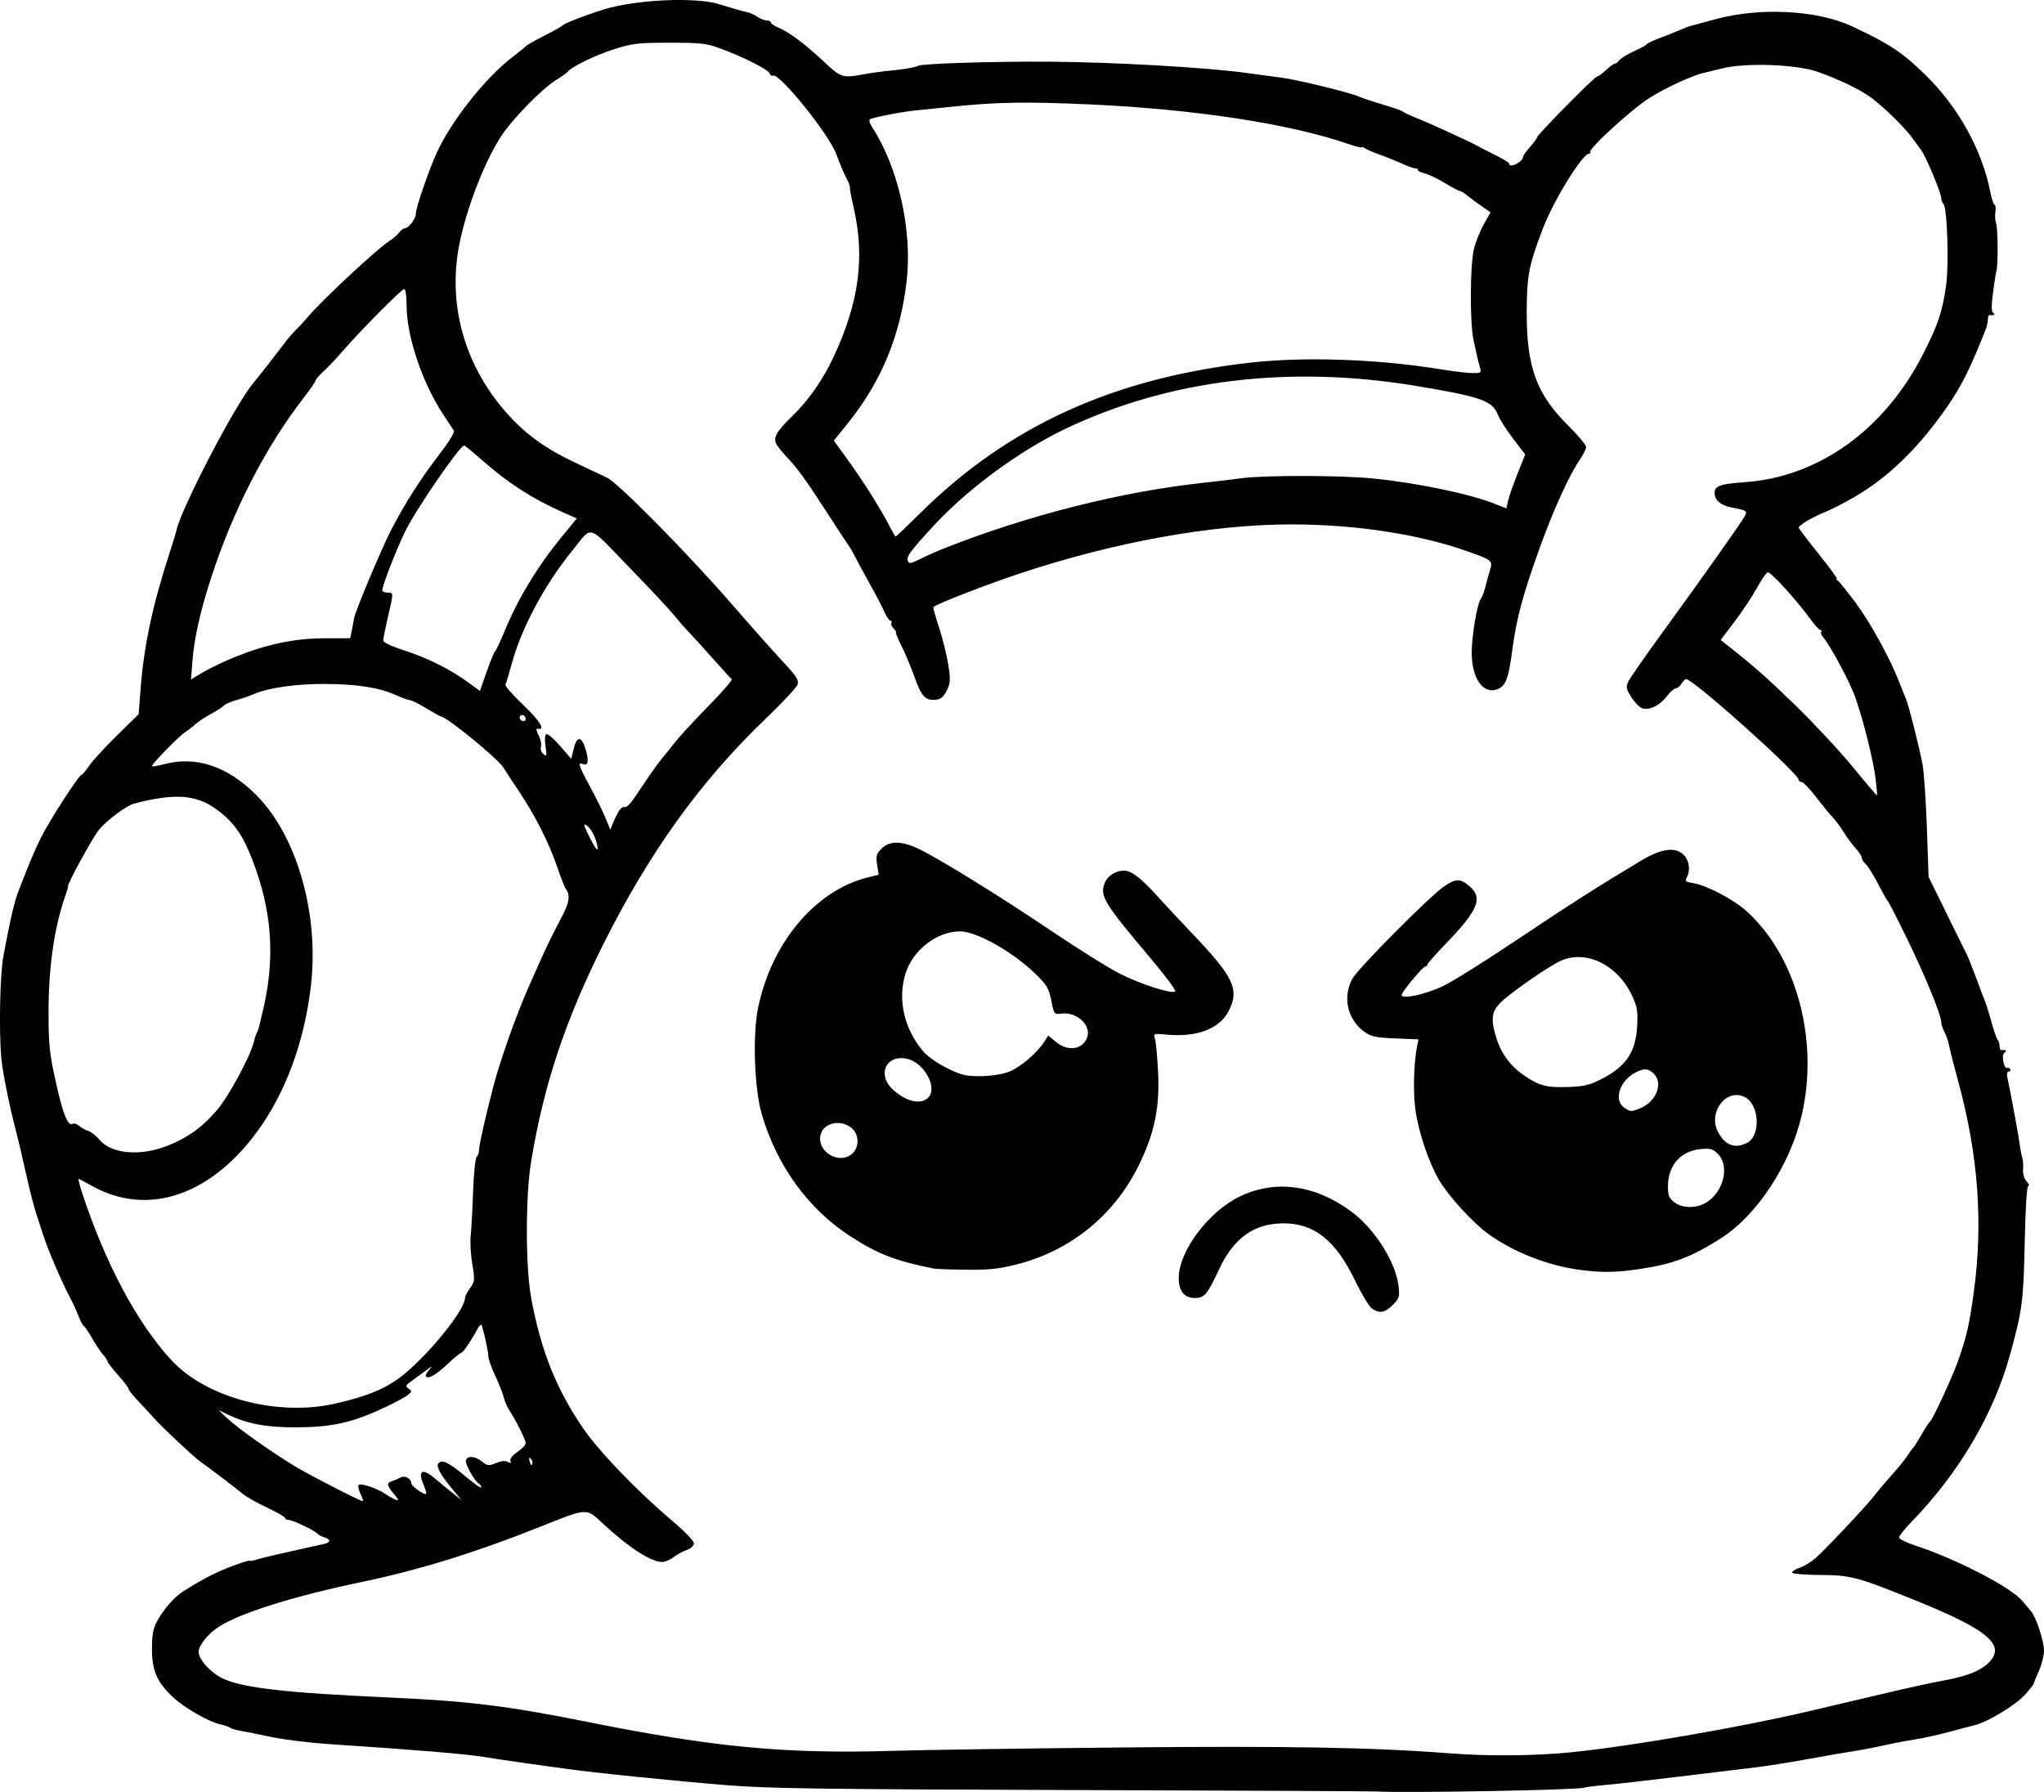 <?xml version="1.0" encoding="UTF-8" standalone="no"?>
<!-- Created with Inkscape (http://www.inkscape.org/) -->

<svg
   width="231.528mm"
   height="202.997mm"
   viewBox="0 0 231.528 202.997"
   version="1.1"
   id="svg5"
   xml:space="preserve"
   xmlns="http://www.w3.org/2000/svg"
   xmlns:svg="http://www.w3.org/2000/svg"><defs
     id="defs2" /><g
     id="layer1"
     transform="translate(63.841,-25.556)"><path
       style="fill:#000000;stroke-width:0.265"
       d="m 92.148,228.501 c -0.582,-0.033 -16.179,-0.106 -34.66,-0.164 -28.227,-0.088 -34.449,-0.175 -38.894,-0.541 -6.721,-0.554 -15.107,-1.411 -18.521,-1.893 -1.455,-0.205 -3.598,-0.504 -4.763,-0.662 -1.164,-0.159 -3.129,-0.454 -4.366,-0.655 -2.091,-0.34 -7.492,-0.789 -17.462,-1.45 -2.256,-0.15 -5.232,-0.516 -6.615,-0.813 -1.382,-0.297 -2.93,-0.607 -3.44,-0.689 -0.509,-0.081 -1.045,-0.239 -1.191,-0.35 -0.146,-0.111 -0.638,-0.282 -1.094,-0.38 -1.307,-0.279 -4.086,-1.867 -5.368,-3.066 -1.829,-1.712 -2.402,-3.017 -2.402,-5.475 0,-1.601 0.127,-2.304 0.563,-3.121 0.724,-1.356 1.957,-2.768 2.989,-3.422 2.475,-1.57 4.096,-2.369 6.436,-3.175 0.618,-0.213 1.124,-0.341 1.124,-0.285 0,0.056 0.387,-0.017 0.86,-0.163 0.473,-0.146 2.229,-0.567 3.903,-0.936 1.673,-0.369 3.311,-0.731 3.638,-0.805 0.762,-0.173 0.762,-0.515 0,-0.753 -0.327,-0.102 -0.655,-0.273 -0.728,-0.38 -0.215,-0.316 -2.857,-1.587 -3.298,-1.587 -0.223,0 -0.406,-0.097 -0.406,-0.216 0,-0.119 -0.923,-0.651 -2.051,-1.182 -1.128,-0.531 -2.373,-1.238 -2.768,-1.57 -0.725,-0.61 -3.754,-2.912 -4.801,-3.649 -0.762,-0.536 -4.31,-3.876 -5.316,-5.004 -0.444,-0.498 -1.254,-1.375 -1.799,-1.95 -0.546,-0.575 -0.992,-1.146 -0.992,-1.269 0,-0.123 -0.536,-0.827 -1.191,-1.564 -0.655,-0.737 -1.191,-1.433 -1.191,-1.546 0,-0.113 -0.212,-0.437 -0.471,-0.719 -0.259,-0.282 -0.814,-1.108 -1.234,-1.836 -0.42,-0.728 -0.871,-1.394 -1.002,-1.482 -0.131,-0.087 -0.385,-0.564 -0.563,-1.058 -0.178,-0.495 -0.67,-1.554 -1.092,-2.355 -0.901,-1.709 -2.385,-5.188 -2.934,-6.879 -0.213,-0.655 -0.579,-1.786 -0.814,-2.514 -0.235,-0.728 -0.64,-2.275 -0.9,-3.44 -0.649,-2.909 -1.031,-4.53 -1.433,-6.085 -0.719,-2.777 -1.446,-6.412 -1.587,-7.938 -0.291,-3.136 -0.163,-9.506 0.233,-11.642 0.755,-4.068 1.277,-6.308 1.728,-7.408 0.119,-0.291 0.541,-1.363 0.936,-2.381 0.396,-1.019 1.109,-2.64 1.586,-3.602 0.941,-1.9 4.304,-7.112 4.591,-7.115 0.097,-10e-4 0.474,-0.446 0.838,-0.99 0.364,-0.543 1.781,-2.089 3.15,-3.435 l 2.489,-2.447 0.218,-2.847 c 0.37,-4.818 1.327,-9.366 3.166,-15.037 0.428,-1.32 0.827,-2.63 0.886,-2.91 0.522,-2.471 6.6,-14.159 8.659,-16.65 0.761,-0.921 2.701,-3.4 3.52,-4.498 0.434,-0.582 1.044,-1.296 1.355,-1.587 0.312,-0.291 0.971,-1.005 1.465,-1.587 1.597,-1.881 7.791,-7.643 9.09,-8.456 0.437,-0.273 0.949,-0.715 1.139,-0.981 0.19,-0.266 0.474,-0.484 0.63,-0.484 0.444,0 1.273,-1.082 1.273,-1.663 0,-0.678 1.449,-4.898 2.382,-6.936 1.656,-3.617 5.542,-8.513 8.598,-10.834 0.728,-0.552 1.382,-1.085 1.455,-1.184 0.073,-0.099 0.779,-0.513 1.568,-0.921 1.892,-0.977 2.505,-1.319 2.665,-1.489 0.248,-0.263 3.831,-1.59 5.307,-1.966 3.762,-0.958 9.777,-1.168 12.275,-0.43 0.444,0.131 1.248,0.374 1.788,0.54 0.539,0.166 1.224,0.348 1.521,0.406 0.297,0.057 0.805,0.29 1.129,0.516 0.324,0.227 0.8,0.412 1.059,0.412 0.259,0 0.47,0.105 0.47,0.232 0,0.128 0.387,0.391 0.86,0.584 1.177,0.481 3.078,1.907 5.171,3.88 1.894,1.785 2.111,1.852 4.517,1.396 0.748,-0.142 2.044,-0.321 2.88,-0.398 1.574,-0.145 2.977,-0.388 3.285,-0.568 0.413,-0.242 8.522,-0.493 14.772,-0.457 7.249,0.042 17.983,0.658 22.49,1.291 1.528,0.215 3.314,0.456 3.969,0.536 1.584,0.193 7.598,1.663 8.599,2.102 0.437,0.191 1.687,0.61 2.778,0.93 1.091,0.32 2.104,0.679 2.25,0.797 0.146,0.118 0.86,0.45 1.587,0.737 1.482,0.585 6.398,2.844 7.011,3.221 0.218,0.134 1.081,0.577 1.918,0.984 0.837,0.407 1.521,0.829 1.521,0.939 0,0.603 1.58,-0.166 1.592,-0.774 0.002,-0.12 0.36,-0.62 0.794,-1.113 0.434,-0.493 0.79,-0.98 0.79,-1.084 0,-0.272 6.523,-6.884 6.791,-6.884 0.124,0 0.579,-0.327 1.01,-0.728 0.432,-0.4 0.881,-0.728 0.999,-0.728 0.118,0 0.299,-0.119 0.403,-0.265 0.243,-0.341 1.011,-0.812 2.164,-1.329 0.504,-0.226 0.98,-0.502 1.058,-0.613 0.078,-0.111 0.737,-0.424 1.464,-0.695 0.728,-0.271 1.74,-0.673 2.249,-0.893 0.509,-0.22 1.045,-0.428 1.191,-0.462 0.146,-0.034 1.396,-0.375 2.778,-0.756 5.08,-1.402 11.619,-1.07 15.588,0.792 4.256,1.996 5.641,2.913 8.27,5.473 3.72,3.621 6.412,8.46 7.362,13.234 0.167,0.837 0.393,1.521 0.503,1.521 0.11,0 0.148,0.356 0.084,0.791 -0.064,0.435 -0.03,1 0.074,1.257 0.206,0.504 0.246,4.711 0.051,5.361 -0.065,0.218 -0.242,1.349 -0.393,2.512 -0.205,1.581 -0.196,2.164 0.035,2.311 0.285,0.181 0.056,0.311 -0.419,0.236 -0.109,-0.017 -0.198,0.201 -0.198,0.485 0,0.284 -0.108,0.79 -0.24,1.124 -1.756,4.448 -2.76,6.46 -4.415,8.843 -3.231,4.652 -6.658,7.969 -10.558,10.217 -1.164,0.671 -2.652,1.43 -3.307,1.685 -1.305,0.51 -2.902,1.459 -2.907,1.729 -0.002,0.094 1.012,1.433 2.254,2.977 1.241,1.543 2.164,2.808 2.051,2.81 -0.114,0.002 -0.068,0.092 0.101,0.2 0.169,0.108 1.085,1.238 2.034,2.512 1.675,2.246 3.929,6.357 4.969,9.058 0.28,0.728 0.613,1.561 0.74,1.852 0.305,0.698 1.495,5.401 1.874,7.408 0.165,0.873 0.387,4.098 0.493,7.167 l 0.193,5.579 1.808,3.681 c 2.231,4.544 2.212,4.505 2.508,5.07 0.133,0.255 0.618,1.475 1.077,2.712 0.459,1.237 0.932,2.487 1.052,2.778 0.119,0.291 0.429,1.303 0.688,2.249 0.259,0.946 0.57,1.833 0.691,1.971 0.121,0.138 0.22,0.466 0.22,0.728 0,0.262 0.089,0.462 0.198,0.445 0.487,-0.077 0.699,0.058 0.394,0.251 -0.218,0.138 -0.276,0.503 -0.166,1.05 0.092,0.461 0.264,0.779 0.382,0.706 0.118,-0.073 0.289,-0.011 0.38,0.137 0.091,0.148 0.027,0.269 -0.144,0.269 -0.2,0 -0.255,0.259 -0.154,0.728 0.398,1.85 1.237,6.402 1.379,7.474 0.086,0.655 0.223,1.369 0.304,1.587 0.081,0.218 0.12,0.793 0.088,1.278 -0.036,0.535 0.122,1.08 0.401,1.389 0.253,0.28 0.339,0.508 0.191,0.508 -0.171,0 -0.319,2.337 -0.406,6.416 -0.141,6.63 -0.274,7.652 -1.644,12.634 -1.871,6.802 -5.783,13.45 -11.191,19.014 -0.764,0.786 -1.389,1.575 -1.389,1.754 0,0.178 0.804,0.586 1.786,0.906 4.647,1.513 10.918,4.757 12.175,6.299 0.33,0.404 0.76,0.914 0.956,1.132 0.581,0.648 1.488,3.381 1.488,4.486 0,0.565 -0.258,1.602 -0.574,2.305 -0.316,0.703 -0.583,1.357 -0.595,1.452 -0.012,0.095 -0.44,0.639 -0.951,1.208 -1.079,1.202 -4.224,3.117 -5.715,3.48 -0.566,0.138 -1.942,0.498 -3.058,0.801 -1.116,0.303 -2.783,0.668 -3.704,0.812 -0.921,0.143 -2.508,0.448 -3.527,0.677 -1.019,0.229 -2.566,0.525 -3.44,0.657 -0.873,0.132 -3.254,0.544 -5.292,0.916 -2.037,0.372 -4.657,0.786 -5.821,0.921 -1.164,0.135 -5.034,0.602 -8.599,1.039 -3.565,0.436 -7.375,0.869 -8.467,0.962 -1.091,0.093 -2.163,0.229 -2.381,0.304 -0.765,0.261 -20.085,0.613 -23.416,0.426 z m 21.828,-4.426 c 6.544,-0.637 19.235,-2.823 27.054,-4.66 2.437,-0.573 6.426,-1.511 8.864,-2.086 2.437,-0.575 5.166,-1.173 6.063,-1.33 2.701,-0.474 4.28,-1.044 5.252,-1.897 2.35,-2.063 0.394,-3.818 -8.074,-7.244 -6.622,-2.679 -7.32,-2.865 -10.848,-2.885 -1.673,-0.01 -3.079,-0.126 -3.123,-0.259 -0.044,-0.132 0.339,-0.385 0.853,-0.562 0.513,-0.177 1.324,-0.668 1.8,-1.093 1.238,-1.102 5.747,-5.902 6.688,-7.118 0.437,-0.564 1.352,-1.648 2.035,-2.408 0.683,-0.76 1.454,-1.716 1.714,-2.124 0.26,-0.408 0.545,-0.801 0.634,-0.874 0.089,-0.073 0.502,-0.728 0.919,-1.455 0.417,-0.728 0.85,-1.387 0.961,-1.466 0.29,-0.204 2.572,-5.136 3.178,-6.868 1.001,-2.859 1.295,-4.153 1.805,-7.938 1.051,-7.796 0.483,-15.426 -1.762,-23.68 -0.514,-1.892 -0.991,-3.767 -1.059,-4.168 -0.068,-0.4 -0.294,-1.055 -0.503,-1.455 -0.209,-0.4 -0.38,-0.925 -0.381,-1.167 -0.003,-0.805 -1.858,-5.327 -3.889,-9.482 -1.103,-2.256 -2.078,-4.161 -2.168,-4.233 -0.09,-0.073 -0.58,-0.942 -1.089,-1.931 -0.509,-0.989 -1.134,-1.99 -1.389,-2.224 -0.255,-0.234 -0.463,-0.568 -0.463,-0.742 0,-0.174 -0.305,-0.646 -0.678,-1.049 -0.373,-0.402 -0.982,-1.223 -1.353,-1.825 -0.371,-0.601 -0.93,-1.355 -1.24,-1.676 -0.311,-0.321 -1.16,-1.356 -1.888,-2.3 -0.728,-0.945 -1.472,-1.724 -1.654,-1.732 -0.182,-0.008 -0.331,-0.114 -0.331,-0.235 0,-0.734 -11.937,-11.421 -12.757,-11.421 -0.112,0 -0.352,0.238 -0.534,0.529 -0.182,0.291 -0.474,0.529 -0.65,0.529 -0.176,0 -0.628,0.404 -1.005,0.898 -0.79,1.035 -1.966,1.61 -2.772,1.354 -0.307,-0.098 -0.864,-0.66 -1.236,-1.251 -0.58,-0.919 -0.634,-1.17 -0.372,-1.743 0.168,-0.368 1.829,-2.763 3.691,-5.322 4.58,-6.293 9.135,-12.727 9.508,-13.432 0.336,-0.634 0.298,-0.658 -1.546,-1.02 -1.175,-0.23 -1.852,-0.824 -1.852,-1.625 0,-0.81 0.602,-1.025 3.44,-1.227 8.367,-0.596 15.797,-5.938 20.166,-14.498 1.689,-3.309 2.186,-4.791 2.612,-7.776 0.336,-2.36 0.132,-8.812 -0.293,-9.237 -0.143,-0.143 -0.261,-0.45 -0.261,-0.681 0,-0.554 -1.715,-4.668 -2.247,-5.391 -0.229,-0.311 -0.716,-0.979 -1.082,-1.484 -0.789,-1.088 -2.992,-3.253 -4.476,-4.399 -1.209,-0.933 -3.823,-2.204 -6.266,-3.046 -2.388,-0.823 -8.106,-1.021 -10.692,-0.369 -1.005,0.253 -1.947,0.482 -2.092,0.509 -1.121,0.206 -4.384,1.7 -6.144,2.812 -2.079,1.314 -7.062,5.876 -6.754,6.184 0.084,0.084 0.026,0.154 -0.13,0.154 -0.75,0 -4.018,5.296 -5.233,8.478 -1.608,4.214 -1.821,5.321 -1.834,9.514 -0.018,6.158 1.112,9.258 4.657,12.774 1.142,1.132 2.076,2.242 2.076,2.466 0,0.224 -0.344,0.906 -0.763,1.517 -1.15,1.671 -2.976,5.689 -4.469,9.834 -1.918,5.323 -2.659,8.06 -3.109,11.48 -0.453,3.452 -0.769,4.283 -1.759,4.632 -1.603,0.564 -2.864,-1.274 -2.864,-4.173 0,-1.883 0.634,-5.606 1.038,-6.092 0.142,-0.171 0.373,-0.782 0.514,-1.358 0.141,-0.576 0.375,-1.429 0.521,-1.894 0.333,-1.068 0.25,-1.136 -2.622,-2.146 -5.502,-1.934 -12.595,-3.016 -19.823,-3.025 -9.024,-0.011 -20.168,2.004 -30.901,5.588 -3.878,1.295 -9.393,3.444 -9.71,3.783 -0.044,0.047 0.251,1.097 0.656,2.334 0.405,1.237 0.872,3.126 1.038,4.198 0.267,1.722 0.247,2.061 -0.168,2.91 -0.342,0.699 -0.665,0.984 -1.185,1.044 -1.211,0.14 -1.683,-0.345 -2.453,-2.519 -0.402,-1.134 -1.076,-2.746 -1.497,-3.583 -0.422,-0.837 -0.697,-1.521 -0.612,-1.521 0.085,0 -0.033,-0.188 -0.263,-0.418 -0.23,-0.23 -0.351,-0.528 -0.268,-0.661 0.083,-0.134 0.037,-0.243 -0.101,-0.243 -0.138,0 -0.445,-0.446 -0.682,-0.992 -0.237,-0.546 -0.965,-1.945 -1.618,-3.109 -0.653,-1.164 -1.395,-2.533 -1.649,-3.043 -0.254,-0.509 -0.556,-1.045 -0.672,-1.191 -0.116,-0.146 -1.366,-2.053 -2.778,-4.239 -2.296,-3.555 -3.181,-4.757 -4.568,-6.209 -0.227,-0.238 -0.608,-0.711 -0.846,-1.051 -0.565,-0.806 -0.215,-1.505 1.659,-3.318 1.882,-1.821 3.522,-4.172 4.737,-6.788 2.891,-6.228 3.551,-11.319 2.209,-17.023 -0.24,-1.019 -0.411,-1.95 -0.38,-2.068 0.031,-0.118 -0.11,-0.535 -0.314,-0.926 -0.392,-0.753 -0.697,-1.47 -1.248,-2.929 -0.874,-2.316 -6.506,-9.277 -7.172,-8.865 -0.121,0.075 -0.288,-0.042 -0.371,-0.259 -0.172,-0.448 -3.1,-1.921 -5.666,-2.85 -1.522,-0.551 -2.177,-0.622 -5.689,-0.618 -3.618,0.004 -4.176,0.071 -6.317,0.753 -2.089,0.665 -4.831,2.006 -5.193,2.538 -0.073,0.107 -0.668,0.527 -1.323,0.934 -1.57,0.974 -4.906,4.375 -6.171,6.29 -1.928,2.92 -4.024,8.349 -4.81,12.457 -1.325,6.923 0.722,13.89 5.663,19.281 2.023,2.207 4.289,3.819 7.434,5.288 1.528,0.714 3.188,1.499 3.689,1.746 1.284,0.632 9.1,8.556 14.005,14.2 2.273,2.616 4.945,5.624 5.936,6.684 1.474,1.577 1.769,2.037 1.621,2.52 -0.1,0.325 -1.729,2.074 -3.62,3.885 -7.372,7.062 -13.158,15.098 -18.385,25.534 -4.315,8.615 -6.753,15.951 -8.183,24.618 -0.652,3.952 -0.648,11.918 0.007,15.478 1.087,5.905 2.812,10.25 5.826,14.675 1.809,2.655 6.126,7.156 10.016,10.444 1.514,1.279 2.58,2.378 2.58,2.659 0,0.297 -0.307,0.587 -0.806,0.761 -0.443,0.155 -1.114,0.523 -1.491,0.82 -0.377,0.296 -0.972,0.539 -1.324,0.539 -1.226,0 -3.756,-1.643 -6.645,-4.315 -1.995,-1.845 -1.632,-1.865 -7.329,0.404 -7.092,2.825 -13.601,4.839 -19.849,6.141 -7.782,1.622 -13.77,3.484 -16.288,5.064 -1.278,0.802 -2.359,2.133 -2.359,2.904 0,0.851 1.358,2.346 2.724,2.998 2.236,1.069 7.155,1.632 18.84,2.157 8.977,0.403 13.378,0.945 22.481,2.768 14.419,2.888 22.36,3.638 34.669,3.275 3.638,-0.107 15.366,-0.28 26.061,-0.384 18.632,-0.181 28.302,-0.005 37.042,0.674 4.204,0.327 9.453,0.284 13.494,-0.109 z m -22.419,-50.29 c -0.317,-0.222 -1.183,-1.66 -1.923,-3.195 -2.179,-4.518 -4.618,-6.461 -8.098,-6.45 -3.35,0.011 -5.649,1.668 -7.326,5.279 -1.293,2.784 -1.63,3.182 -2.7,3.182 -1.219,0 -1.857,-0.816 -1.832,-2.343 0.049,-3.014 3.364,-7.42 6.876,-9.14 3.999,-1.958 8.55,-1.36 12.639,1.661 2.681,1.981 5.055,5.714 5.38,8.464 0.145,1.228 0.096,1.39 -0.651,2.137 -0.9,0.9 -1.51,1.005 -2.367,0.405 z m 23.558,-4.375 c -3.618,-0.471 -7.609,-2.044 -10.43,-4.11 -1.716,-1.257 -4.435,-4.234 -5.49,-6.01 -1.182,-1.991 -2.339,-5.413 -2.706,-8.004 -0.277,-1.955 -0.192,-5.319 0.182,-7.187 l 0.161,-0.803 -2.615,-0.105 c -2.18,-0.087 -2.753,-0.204 -3.448,-0.698 -1.963,-1.398 -2.561,-3.879 -1.451,-6.023 0.595,-1.15 8.837,-9.444 10.474,-10.54 1.289,-0.863 1.765,-0.864 2.787,-0.004 1.607,1.353 1.045,2.711 -2.748,6.642 -1.097,1.136 -1.994,2.155 -1.994,2.265 -5e-5,0.109 -0.093,0.198 -0.208,0.198 -0.282,0 -2.703,2.9 -2.703,3.238 0,0.531 2.783,-0.078 4.763,-1.042 1.091,-0.532 4.842,-2.884 8.334,-5.227 5.77,-3.872 9.393,-6.182 14.116,-9.001 2.175,-1.298 3.761,-1.521 4.681,-0.657 0.685,0.643 0.853,1.762 0.394,2.62 -0.221,0.414 -0.122,0.501 0.728,0.638 1.556,0.252 4.562,1.832 6.064,3.187 5.616,5.07 8.185,14.47 6.274,22.954 -1.275,5.657 -5.054,11.453 -9.188,14.092 -3.322,2.12 -5.379,2.904 -9.089,3.463 -2.806,0.423 -4.324,0.448 -6.887,0.115 z m 14.472,-7.723 c 1.864,-1.272 2.476,-4.097 1.171,-5.402 -0.59,-0.59 -0.851,-0.665 -1.951,-0.559 -2.297,0.221 -3.718,1.849 -3.718,4.262 0,0.979 0.127,1.298 0.697,1.746 0.956,0.752 2.662,0.731 3.801,-0.047 z m 4.477,-6.67 c 1.553,-0.803 1.398,-4.291 -0.229,-5.162 -2.076,-1.111 -4.249,1.657 -3.078,3.921 0.79,1.528 1.928,1.955 3.308,1.241 z m -12.049,-3.949 c 1.758,-0.734 2.552,-2.801 1.486,-3.866 -0.631,-0.631 -1.093,-0.661 -2.106,-0.138 -1.773,0.917 -2.48,3.114 -1.274,3.959 0.718,0.503 0.795,0.504 1.895,0.045 z m -4.467,-3.267 c 2.782,-1.426 3.881,-3.035 4.049,-5.925 0.101,-1.749 0.027,-2.222 -0.542,-3.466 -1.598,-3.49 -5.112,-5.266 -8.017,-4.052 -1.225,0.512 -5.534,3.473 -6.791,4.667 -1.147,1.089 -1.269,1.92 -0.601,4.094 0.544,1.772 1.595,3.2 3.134,4.257 1.732,1.191 2.575,1.41 5.065,1.317 1.747,-0.065 2.394,-0.221 3.704,-0.892 z m -75.671,21.457 c -4.328,-0.884 -6.308,-1.653 -9.391,-3.648 -4.798,-3.104 -8.373,-8.047 -10.06,-13.91 -0.822,-2.857 -1.027,-8.855 -0.406,-11.921 1.493,-7.38 6.475,-13.337 12.394,-14.817 l 1.268,-0.317 -0.171,-1.141 c -0.149,-0.995 -0.084,-1.228 0.506,-1.818 0.878,-0.878 2.22,-0.889 4.059,-0.033 2.278,1.061 9.135,5.29 15.108,9.319 3.098,2.09 6.67,4.317 7.938,4.948 2.29,1.141 5.525,2.183 6.142,1.977 0.184,-0.061 -1.01,-1.687 -2.783,-3.791 -5.344,-6.34 -5.787,-7.074 -5.167,-8.571 0.328,-0.792 1.236,-1.352 2.191,-1.352 0.8,0 1.94,0.879 3.751,2.892 0.86,0.956 2.59,2.81 3.843,4.12 4.806,5.022 5.485,6.441 4.244,8.874 -1.031,2.021 -3.576,3.005 -6.973,2.697 -1.56,-0.141 -1.57,-0.138 -1.381,0.493 0.104,0.35 0.258,1.971 0.342,3.602 0.215,4.168 -0.382,7.062 -2.225,10.792 -2.771,5.608 -7.709,9.599 -13.784,11.14 -2.015,0.511 -3.122,0.628 -5.707,0.603 -1.764,-0.017 -3.445,-0.079 -3.736,-0.139 z m -9.128,-13.06 c 0.788,-0.788 0.706,-2.204 -0.168,-2.891 -1.431,-1.126 -3.543,-0.385 -3.53,1.238 0.015,1.81 2.452,2.9 3.698,1.654 z m 8.589,-6.339 c 1.035,-1.143 -0.529,-3.942 -2.436,-4.361 -2.365,-0.519 -3.438,1.786 -1.617,3.473 1.52,1.409 3.241,1.786 4.053,0.888 z m 9.003,-2.854 c 1.304,-0.458 3.287,-2.133 4.144,-3.498 l 0.409,-0.652 0.854,0.719 c 1.384,1.165 3.118,0.889 3.581,-0.571 0.424,-1.337 -1.224,-2.825 -2.911,-2.628 -0.867,0.101 -0.868,0.1 -1.178,-1.475 -0.274,-1.393 -0.483,-1.745 -1.794,-3.025 -2.53,-2.47 -6.683,-4.812 -8.534,-4.812 -2.668,0 -5.431,2.178 -6.224,4.907 -0.846,2.91 -0.109,6.098 1.997,8.638 0.468,0.565 1.605,1.375 2.691,1.918 1.625,0.813 2.136,0.941 3.763,0.942 1.12,7.9e-4 2.417,-0.187 3.203,-0.463 z m -73.325,47.825 c -0.217,-0.435 -0.328,-0.897 -0.247,-1.028 0.178,-0.288 2.091,0.338 3.043,0.996 0.375,0.259 0.901,0.551 1.17,0.648 0.389,0.141 0.35,0.013 -0.198,-0.639 -0.806,-0.958 -0.853,-1.268 -0.223,-1.464 0.255,-0.079 0.681,-0.261 0.947,-0.404 0.516,-0.278 1.226,0.099 1.247,0.662 0.006,0.164 0.41,0.552 0.898,0.863 0.916,0.583 0.973,0.486 0.454,-0.78 -0.64,-1.563 -0.103,-1.841 1.286,-0.666 0.573,0.485 1.489,1.239 2.035,1.675 l 0.993,0.794 -1.087,-1.323 c -1.285,-1.563 -1.764,-2.427 -1.544,-2.784 0.347,-0.561 1.169,-0.192 2.99,1.341 1.046,0.88 1.901,1.483 1.901,1.339 0,-0.144 -0.124,-0.338 -0.275,-0.432 -0.526,-0.325 -1.614,-2.294 -1.472,-2.664 0.205,-0.534 1.036,-0.459 1.831,0.166 0.627,0.493 0.759,0.507 1.58,0.164 0.589,-0.246 1.045,-0.291 1.332,-0.13 0.325,0.182 0.4,0.151 0.296,-0.121 -0.084,-0.218 0.236,-0.622 0.796,-1.003 0.515,-0.351 0.937,-0.8 0.938,-0.999 0.002,-0.371 -1.092,-2.562 -1.867,-3.74 -0.239,-0.364 -0.52,-1.019 -0.623,-1.455 -0.103,-0.437 -0.538,-1.538 -0.965,-2.448 -0.427,-0.91 -0.777,-1.89 -0.777,-2.179 0,-0.466 -0.396,-2.358 -0.72,-3.443 -0.083,-0.277 -0.252,-0.151 -0.559,0.419 -0.724,1.341 -1.613,2.623 -1.827,2.636 -0.11,0.007 -0.796,0.572 -1.524,1.256 -1.304,1.226 -2.141,1.707 -2.444,1.404 -0.085,-0.085 0.073,-0.416 0.351,-0.736 0.461,-0.529 0.428,-0.523 -0.365,0.065 -0.479,0.355 -1.21,0.892 -1.624,1.194 -0.67,0.488 -0.706,0.582 -0.32,0.851 0.395,0.275 0.387,0.339 -0.096,0.727 -0.291,0.234 -1.413,0.842 -2.493,1.351 -3.789,1.786 -6.032,2.293 -10.207,2.307 -3.311,0.011 -5.474,-0.396 -7.667,-1.443 l -1.065,-0.509 0.926,0.881 c 1.201,1.142 5.101,3.905 7.805,5.528 1.648,0.989 7.274,3.884 7.587,3.903 0.098,0.006 7.9e-4,-0.345 -0.216,-0.779 z m 19.265,-4.033 c -0.196,-0.196 -0.231,-0.093 -0.116,0.347 0.094,0.358 0.213,0.478 0.28,0.28 0.064,-0.191 -0.01,-0.473 -0.164,-0.627 z m -21.949,-6.28 c 4.141,-0.984 6.066,-1.882 8.268,-3.861 2.981,-2.678 6.228,-6.875 6.228,-8.048 0,-0.176 0.258,-0.683 0.574,-1.127 0.544,-0.765 0.558,-0.907 0.252,-2.726 -0.177,-1.056 -0.258,-2.497 -0.18,-3.203 0.078,-0.706 0.201,-2.943 0.272,-4.97 0.072,-2.027 0.251,-3.807 0.4,-3.956 0.148,-0.148 0.269,-0.497 0.269,-0.776 0,-0.534 0.701,-3.65 1.619,-7.193 0.744,-2.872 2.613,-8.16 3.927,-11.113 0.259,-0.582 0.919,-2.07 1.465,-3.307 0.547,-1.237 1.51,-3.205 2.141,-4.375 1.115,-2.067 1.249,-2.853 0.631,-3.695 -0.107,-0.146 -0.52,-1.217 -0.918,-2.381 -0.947,-2.768 -2.486,-5.816 -4.333,-8.579 -0.819,-1.226 -1.619,-2.445 -1.777,-2.708 -0.594,-0.992 -6.455,-5.779 -7.075,-5.779 -0.063,0 -0.807,-0.417 -1.653,-0.926 -0.846,-0.509 -1.684,-0.926 -1.862,-0.926 -0.178,0 -0.9,-0.26 -1.603,-0.577 -1.88,-0.848 -4.308,-1.231 -7.971,-1.254 -3.276,-0.021 -6.549,0.446 -8.125,1.16 -0.437,0.198 -1.294,0.492 -1.906,0.655 -0.612,0.162 -1.267,0.448 -1.455,0.634 -0.188,0.186 -0.878,0.63 -1.532,0.985 -0.654,0.356 -1.428,0.869 -1.72,1.142 -0.292,0.272 -0.828,0.689 -1.192,0.926 -0.693,0.452 -3.704,3.544 -3.704,3.805 0,0.083 0.625,-0.016 1.389,-0.219 3.595,-0.957 7.143,0.224 10.393,3.46 4.608,4.587 7.158,13.419 6.228,21.564 -0.934,8.173 -4.151,15.305 -8.981,19.905 -4.908,4.675 -10.727,5.717 -15.839,2.835 -0.762,-0.429 -1.438,-0.781 -1.503,-0.781 -0.065,0 0.127,0.744 0.427,1.654 2.615,7.932 6.177,14.614 10.04,18.829 3.989,4.353 12.181,6.499 18.804,4.926 z m -19.114,-29.2 c 2.269,-0.917 3.844,-2.057 5.502,-3.983 1.333,-1.548 3.795,-6.1 4.188,-7.743 0.099,-0.415 0.25,-0.874 0.335,-1.019 0.085,-0.146 0.182,-0.384 0.215,-0.529 0.033,-0.146 0.234,-0.979 0.446,-1.852 1.348,-5.556 1.134,-10.62 -0.669,-15.873 -1.362,-3.967 -2.474,-5.644 -4.807,-7.248 -2.199,-1.513 -4.614,-1.641 -9.07,-0.483 -0.906,0.236 -3.274,2.025 -4.067,3.074 -0.808,1.069 -3.548,6.115 -3.432,6.32 0.024,0.043 -0.072,0.4 -0.214,0.794 -1.317,3.649 -2.002,8.323 -1.989,13.568 0.01,3.647 0.109,4.559 0.861,7.938 0.804,3.61 1.353,4.924 1.912,4.579 0.135,-0.084 0.447,0.024 0.692,0.24 0.245,0.215 0.709,0.471 1.03,0.569 0.321,0.098 0.896,0.549 1.279,1.004 1.369,1.627 4.677,1.901 7.787,0.645 z M 3.816,121.338 c -0.164,-0.844 -0.639,-1.803 -1.07,-2.16 -0.583,-0.484 -0.535,-0.223 0.241,1.309 0.686,1.353 0.986,1.662 0.828,0.851 z m 2.363,-3.77 c 0.2,-0.364 0.491,-0.63 0.648,-0.591 0.388,0.096 0.706,-0.273 2.233,-2.584 0.721,-1.091 1.613,-2.347 1.982,-2.791 0.37,-0.444 1.087,-1.337 1.594,-1.984 0.507,-0.648 2.201,-2.482 3.764,-4.076 1.563,-1.594 2.754,-2.963 2.646,-3.043 -0.108,-0.079 -1.087,-1.15 -2.177,-2.378 -1.089,-1.229 -2.338,-2.604 -2.774,-3.056 -0.437,-0.452 -1.169,-1.292 -1.628,-1.867 -0.459,-0.575 -2.739,-3.01 -5.069,-5.411 -4.832,-4.981 -4.049,-4.765 -6.467,-1.79 -3.094,3.807 -5.744,8.783 -6.824,12.813 -0.301,1.121 -0.615,2.151 -0.7,2.287 -0.084,0.137 0.826,1.182 2.024,2.323 1.917,1.827 2.565,2.9 1.622,2.687 -0.197,-0.044 -0.157,0.218 0.113,0.741 0.23,0.445 0.35,1.025 0.267,1.288 -0.087,0.276 0.029,0.629 0.275,0.833 0.386,0.32 0.409,0.238 0.245,-0.857 -0.111,-0.741 -0.076,-1.277 0.089,-1.379 0.149,-0.092 0.845,0.497 1.546,1.309 l 1.275,1.477 0.278,-1.142 c 0.36,-1.477 0.893,-1.457 1.345,0.049 0.404,1.348 0.307,1.916 -0.289,1.687 -0.612,-0.235 -0.507,0.132 0.655,2.292 1.095,2.036 1.557,2.986 2.117,4.355 l 0.324,0.794 0.26,-0.661 c 0.143,-0.364 0.423,-0.959 0.623,-1.323 z m 142.434,-3.769 c -0.264,-2.131 -1.327,-6.435 -2.254,-9.121 -0.609,-1.765 -2.84,-5.952 -3.716,-6.975 -0.197,-0.23 -0.279,-0.498 -0.181,-0.595 0.097,-0.097 0.058,-0.177 -0.087,-0.177 -0.145,0 -0.669,-0.566 -1.164,-1.257 -1.495,-2.086 -4.514,-5.391 -4.828,-5.286 -0.162,0.054 -0.716,0.865 -1.23,1.802 -0.515,0.937 -1.645,2.639 -2.513,3.783 l -1.577,2.08 0.651,0.515 c 3.27,2.586 4.579,3.741 7.888,6.962 2.093,2.037 4.999,5.165 6.459,6.951 1.46,1.786 2.681,3.214 2.714,3.175 0.033,-0.039 -0.039,-0.875 -0.161,-1.856 z M -4.293,107.028 c 0,-0.345 -0.315,-0.574 -0.57,-0.415 -0.274,0.169 -0.038,0.636 0.321,0.636 0.137,0 0.249,-0.099 0.249,-0.22 z m -3.456,-7.717 c 0.104,-0.073 0.583,-1.085 1.063,-2.249 1.551,-3.759 3.72,-7.335 6.523,-10.753 L 1.496,84.288 -0.142,83.561 C -3.548,82.049 -6.278,80.285 -9.227,77.692 -10.267,76.777 -11.185,76.028 -11.266,76.028 c -0.501,0 -5.547,7.361 -6.711,9.79 -1.123,2.344 -2.693,6.445 -2.553,6.671 0.071,0.115 0.36,0.208 0.642,0.208 0.633,0 0.633,-0.003 -0.016,2.778 -0.291,1.248 -0.529,2.431 -0.529,2.63 0,0.217 0.846,0.633 2.129,1.047 2.933,0.946 5.468,2.21 7.64,3.809 l 1.182,0.87 0.771,-2.193 c 0.424,-1.206 0.856,-2.253 0.961,-2.326 z m -29.484,0.673 c 3.611,-1.45 6.758,-2.11 10.103,-2.12 l 2.96,-0.008 0.189,-0.926 c 0.104,-0.509 0.213,-1.105 0.242,-1.323 0.095,-0.705 3.044,-7.74 4.159,-9.922 1.514,-2.962 3.417,-5.951 5.534,-8.694 1.057,-1.369 1.728,-2.47 1.614,-2.646 -0.107,-0.166 -0.66,-1.009 -1.228,-1.874 -2.381,-3.624 -4.126,-8.85 -4.126,-12.352 0,-1.055 -0.113,-1.818 -0.269,-1.818 -0.296,0 -4.922,4.668 -7.007,7.071 -0.728,0.839 -1.71,1.875 -2.183,2.303 -0.473,0.428 -0.86,0.878 -0.86,1 0,0.122 -0.576,0.963 -1.279,1.87 -4.372,5.632 -8.079,12.842 -10.574,20.566 -1.24,3.837 -1.885,6.751 -2.097,9.475 l -0.151,1.935 1.428,-0.843 c 0.786,-0.463 2.381,-1.225 3.545,-1.692 z m 80.566,-12.398 c 9.332,-3.671 19.78,-6.31 28.972,-7.318 1.455,-0.16 3.514,-0.405 4.575,-0.545 2.589,-0.342 11.177,-0.324 14.76,0.032 4.966,0.493 10.931,1.729 13.801,2.861 l 1.355,0.534 0.181,-0.849 c 0.1,-0.467 0.579,-1.842 1.066,-3.056 l 0.884,-2.207 -1.355,-1.762 c -0.746,-0.969 -1.527,-2.193 -1.736,-2.721 -0.639,-1.611 -1.899,-2.055 -9.305,-3.285 -14.35,-2.382 -28.03,-0.704 -39.704,4.871 -5.162,2.465 -11.076,6.812 -14.875,10.935 -2.714,2.945 -3.146,3.532 -2.96,4.017 0.137,0.358 0.321,0.33 1.39,-0.209 0.677,-0.342 2.006,-0.926 2.951,-1.298 z m -2.881,-3.955 c 9.962,-9.84 21.891,-15.262 37.409,-17.002 6.171,-0.692 14.522,-0.386 21.696,0.795 1.31,0.216 2.842,0.394 3.404,0.397 0.937,0.004 1.008,-0.046 0.849,-0.591 -0.096,-0.327 -0.227,-0.833 -0.292,-1.124 -0.065,-0.291 -0.264,-1.184 -0.441,-1.984 -0.433,-1.947 -0.414,-8.474 0.029,-10.319 0.192,-0.8 0.696,-2.07 1.119,-2.822 l 0.769,-1.367 -1.075,-0.75 c -0.591,-0.412 -1.327,-0.958 -1.635,-1.213 -0.308,-0.255 -0.654,-0.463 -0.77,-0.463 -0.116,0 -0.896,-0.413 -1.733,-0.917 -0.837,-0.504 -1.855,-0.99 -2.262,-1.079 -0.407,-0.089 -0.74,-0.252 -0.74,-0.362 0,-0.11 -0.149,-0.202 -0.331,-0.205 -0.182,-0.003 -0.867,-0.249 -1.521,-0.548 -0.655,-0.299 -1.786,-0.753 -2.514,-1.01 -0.728,-0.257 -1.472,-0.581 -1.654,-0.719 -0.182,-0.138 -0.331,-0.184 -0.331,-0.101 0,0.083 -0.685,-0.086 -1.521,-0.375 -6.697,-2.312 -17.475,-3.956 -29.458,-4.494 -7.115,-0.319 -10.539,-0.257 -15.587,0.282 -1.528,0.163 -3.254,0.338 -3.836,0.389 -1.56,0.136 -5.146,0.835 -5.354,1.043 -0.099,0.099 0.031,0.503 0.289,0.897 2.938,4.489 4.548,11.631 3.904,17.315 -0.71,6.255 -2.846,11.446 -6.665,16.193 l -1.589,1.976 1.682,2.328 c 1.746,2.417 3.669,5.481 4.657,7.421 0.315,0.618 0.613,1.124 0.663,1.124 0.05,0 1.327,-1.222 2.839,-2.715 z"
       id="path3160" /></g></svg>
